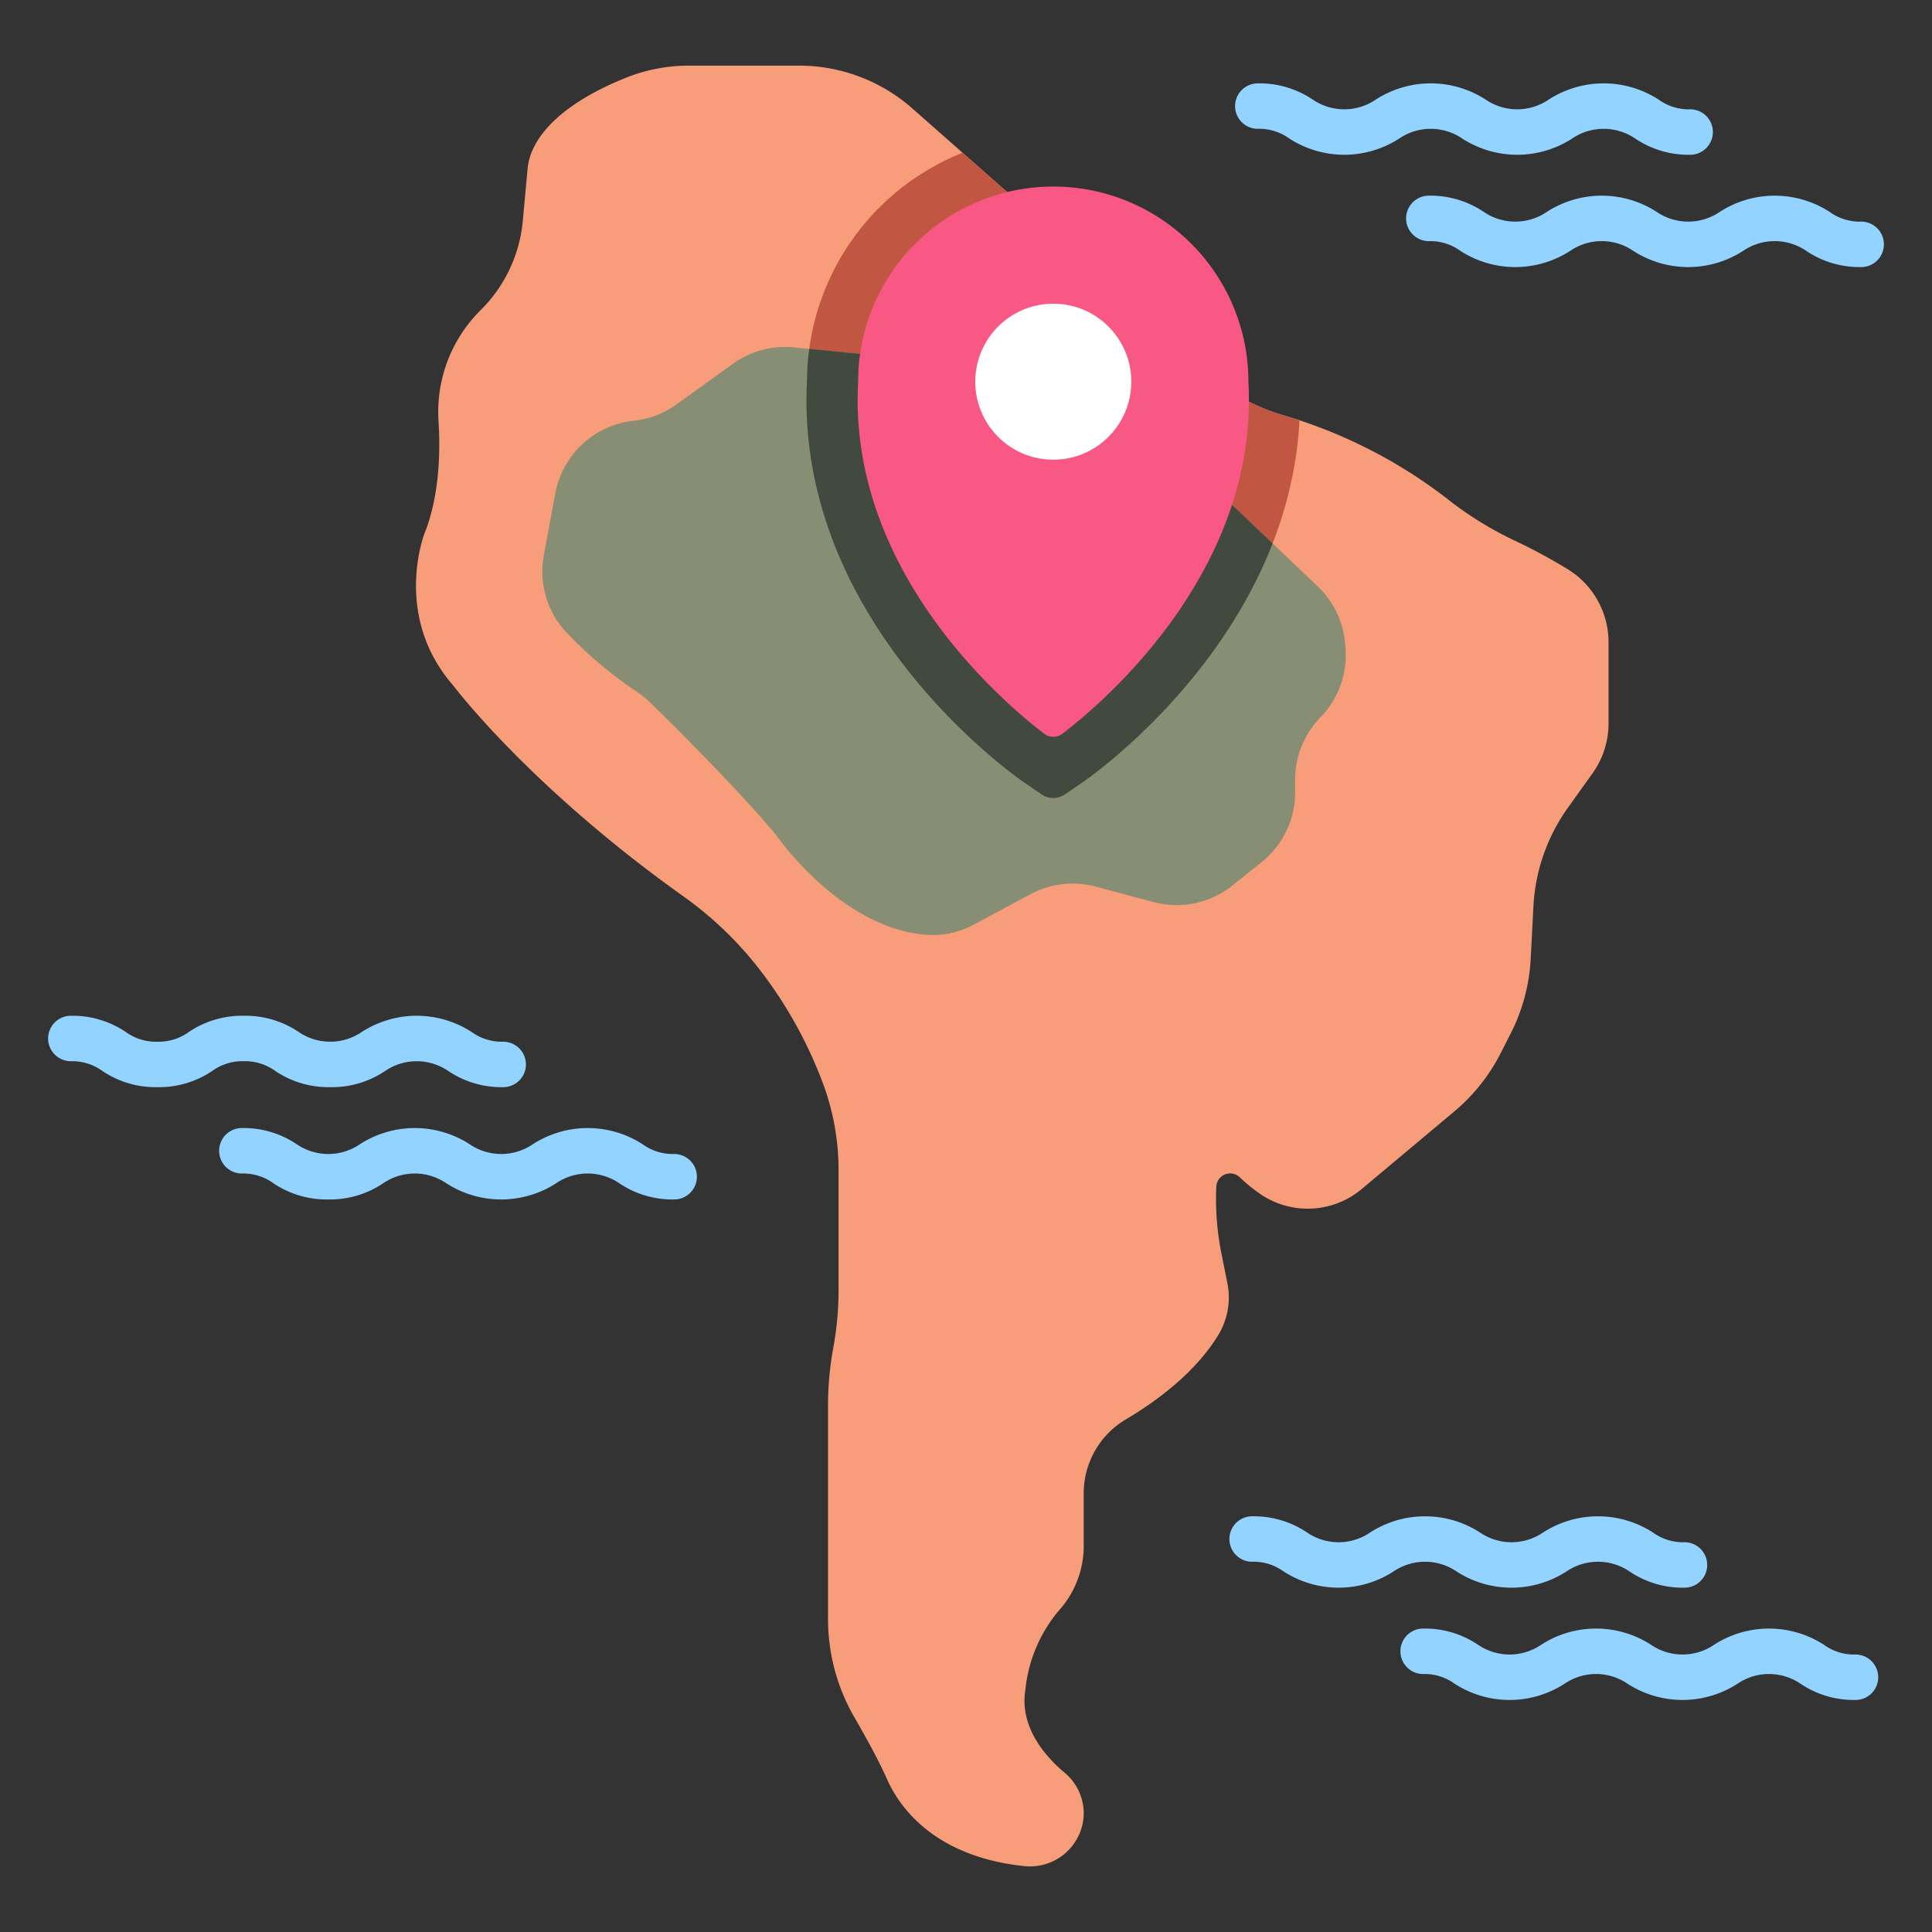 <svg id="Flat" height="512" viewBox="0 0 340 340" width="512" xmlns="http://www.w3.org/2000/svg"><rect x="0" y="0" width="340" height="340" fill="#333333" stroke="none"/><path d="m181.233 37.317-20.683-18.237a30.139 30.139 0 0 0 -19.933-7.532h-19.3a29.743 29.743 0 0 0 -10.951 2.052c-5.929 2.345-14.381 6.753-16.929 13.491a11.174 11.174 0 0 0 -.622 2.946l-.815 8.872a25.35 25.35 0 0 1 -7.416 15.67c-.126.126-.253.253-.38.383a25.212 25.212 0 0 0 -7.023 19.281c.316 5.127.193 12.963-2.478 19.641 0 0-5.657 14.456 5.028 26.712 0 0 13.208 17.644 40.366 37.03a63.233 63.233 0 0 1 13.544 12.945 76.354 76.354 0 0 1 11.546 21.088 44.009 44.009 0 0 1 2.388 14.444v20.905a56.051 56.051 0 0 1 -.928 10.162 56.13 56.13 0 0 0 -.928 10.161v37.624a34.514 34.514 0 0 0 4.637 17.256c2.083 3.608 4.368 7.762 5.7 10.8 2.612 5.936 9.264 13.805 24.144 15.386a9.465 9.465 0 0 0 10.48-8.463c.02-.252.032-.51.035-.772a9.345 9.345 0 0 0 -3.387-7.221c-3.008-2.515-8-7.814-6.875-14.576a25.586 25.586 0 0 1 5.918-13.969 16.967 16.967 0 0 0 4.344-11.139v-9.514a15.1 15.1 0 0 1 7.438-12.964c5.351-3.181 12.308-8.267 16.323-14.972a12.733 12.733 0 0 0 1.514-9.037l-1.063-5.309a48.47 48.47 0 0 1 -.872-11.686 2.436 2.436 0 0 1 4.117-1.592 29.933 29.933 0 0 0 3.511 2.873 14.8 14.8 0 0 0 17.963-.81l16.294-13.657a32.759 32.759 0 0 0 8.163-10.264l1.765-3.47a32.769 32.769 0 0 0 3.516-13.168l.473-9.173a32.784 32.784 0 0 1 6.088-17.4l4.3-6a15.148 15.148 0 0 0 2.833-8.82v-14.239a15.083 15.083 0 0 0 -7.18-12.882 99.9 99.9 0 0 0 -9.609-5.164 61.907 61.907 0 0 1 -11.928-7.485 87.457 87.457 0 0 0 -29.07-14.611 33.26 33.26 0 0 1 -12.756-7.272z" fill="#f79d79"/><path d="m225.294 72.913a33.26 33.26 0 0 1 -12.756-7.272l-31.3-28.324-11.832-10.428a43.4 43.4 0 0 0 -27.383 40.028c-2.219 42.634 36.6 69.68 38.26 70.813l5.079 3.472 5.079-3.472c1.563-1.069 36.2-25.2 38.25-63.73-1.105-.373-2.23-.739-3.397-1.087z" fill="#c15742"/><path d="m178.763 64.98-39.063-3.842a15.751 15.751 0 0 0 -10.747 2.9l-9.888 7.125a15.746 15.746 0 0 1 -7.38 2.865l-.307.036a15.745 15.745 0 0 0 -13.656 12.769l-2.01 10.854a15.682 15.682 0 0 0 3.819 13.449 73.062 73.062 0 0 0 12.693 10.7 16.071 16.071 0 0 1 2.141 1.743c3.3 3.218 14.054 13.814 21.61 22.621.269.314.52.631.762.966 1.9 2.618 12.524 16.389 26.45 17.353a15.3 15.3 0 0 0 8.264-1.851l9.883-5.3a15.745 15.745 0 0 1 11.5-1.338l10.166 2.717a15.743 15.743 0 0 0 13.893-2.919l5.118-4.094a15.746 15.746 0 0 0 5.91-12.3v-2.213a15.745 15.745 0 0 1 4.46-10.98 15.747 15.747 0 0 0 4.388-12.488l-.065-.677a15.747 15.747 0 0 0 -4.823-9.9l-21.546-20.49a15.779 15.779 0 0 0 -2.71-2.068l-22.263-13.446a15.752 15.752 0 0 0 -6.599-2.192z" fill="#878e73"/><path d="m180.283 137.73 3.021 2.065a3.648 3.648 0 0 0 4.116 0l3.021-2.065c1.246-.852 23.486-16.344 33.515-42.091l-13.619-12.952a15.779 15.779 0 0 0 -2.71-2.068l-22.265-13.447a15.752 15.752 0 0 0 -6.6-2.192l-36.345-3.575a43.56 43.56 0 0 0 -.4 5.512c-2.217 42.634 36.609 69.683 38.266 70.813z" fill="#42493e"/><path d="m219.7 67.172a34.34 34.34 0 0 0 -68.68 0c-1.855 33.351 25.705 56.586 32.731 61.947a2.647 2.647 0 0 0 3.218 0c7.031-5.361 34.588-28.596 32.731-61.947z" fill="#f95885"/><circle cx="185.362" cy="67.172" fill="#fff" r="13.729"/><g fill="#92d3ff"><path d="m88.551 191.324a16.747 16.747 0 0 1 -9.668-2.853 9.854 9.854 0 0 0 -11.1 0 16.75 16.75 0 0 1 -9.668 2.853 16.743 16.743 0 0 1 -9.667-2.853 9.016 9.016 0 0 0 -5.551-1.713 9.015 9.015 0 0 0 -5.55 1.713 16.743 16.743 0 0 1 -9.667 2.853 16.729 16.729 0 0 1 -9.664-2.854 9.014 9.014 0 0 0 -5.547-1.712 4 4 0 0 1 0-8 16.737 16.737 0 0 1 9.664 2.854 9.014 9.014 0 0 0 5.547 1.712 9.019 9.019 0 0 0 5.551-1.713 16.75 16.75 0 0 1 9.666-2.853 16.751 16.751 0 0 1 9.667 2.853 9.852 9.852 0 0 0 11.1 0 17.806 17.806 0 0 1 19.335 0 9.023 9.023 0 0 0 5.553 1.713 4 4 0 0 1 0 8z"/><path d="m118.646 211.084a16.746 16.746 0 0 1 -9.667-2.853 9.855 9.855 0 0 0 -11.105 0 17.8 17.8 0 0 1 -19.334 0 9.849 9.849 0 0 0 -11.1 0 16.746 16.746 0 0 1 -9.667 2.853 16.727 16.727 0 0 1 -9.664-2.854 9.015 9.015 0 0 0 -5.548-1.712 4 4 0 0 1 0-8 16.733 16.733 0 0 1 9.665 2.854 9.846 9.846 0 0 0 11.1 0 17.8 17.8 0 0 1 19.333 0 9.852 9.852 0 0 0 11.1 0 17.806 17.806 0 0 1 19.335 0 9.02 9.02 0 0 0 5.552 1.713 4 4 0 1 1 0 8z"/><path d="m296.44 279.406a16.747 16.747 0 0 1 -9.668-2.853 9.86 9.86 0 0 0 -11.105 0 17.8 17.8 0 0 1 -19.334 0 9.854 9.854 0 0 0 -11.1 0 17.8 17.8 0 0 1 -19.331 0 9.014 9.014 0 0 0 -5.547-1.711 4 4 0 0 1 0-8 16.737 16.737 0 0 1 9.664 2.853 9.845 9.845 0 0 0 11.1 0 17.809 17.809 0 0 1 19.334 0 9.852 9.852 0 0 0 11.1 0 17.811 17.811 0 0 1 19.335 0 9.023 9.023 0 0 0 5.553 1.713 4 4 0 0 1 0 8z"/><path d="m326.535 299.165a16.746 16.746 0 0 1 -9.667-2.853 9.855 9.855 0 0 0 -11.105 0 17.806 17.806 0 0 1 -19.335 0 9.849 9.849 0 0 0 -11.1 0 17.795 17.795 0 0 1 -19.33 0 9.015 9.015 0 0 0 -5.548-1.712 4 4 0 0 1 0-8 16.73 16.73 0 0 1 9.665 2.854 9.845 9.845 0 0 0 11.1 0 17.8 17.8 0 0 1 19.334 0 9.852 9.852 0 0 0 11.1 0 17.806 17.806 0 0 1 19.335 0 9.02 9.02 0 0 0 5.552 1.713 4 4 0 0 1 0 8z"/><path d="m297.44 27.235a16.75 16.75 0 0 1 -9.668-2.852 9.86 9.86 0 0 0 -11.105 0 17.809 17.809 0 0 1 -19.334 0 9.855 9.855 0 0 0 -11.1 0 17.8 17.8 0 0 1 -19.33 0 9 9 0 0 0 -5.547-1.712 4 4 0 0 1 0-8 16.742 16.742 0 0 1 9.663 2.852 9.85 9.85 0 0 0 11.1 0 17.809 17.809 0 0 1 19.332 0 9.854 9.854 0 0 0 11.1 0 17.816 17.816 0 0 1 19.335 0 9.023 9.023 0 0 0 5.553 1.713 4 4 0 0 1 0 8z"/><path d="m327.535 47a16.746 16.746 0 0 1 -9.667-2.853 9.855 9.855 0 0 0 -11.105 0 17.806 17.806 0 0 1 -19.335 0 9.849 9.849 0 0 0 -11.1 0 17.795 17.795 0 0 1 -19.33 0 9.015 9.015 0 0 0 -5.548-1.712 4 4 0 0 1 0-8 16.73 16.73 0 0 1 9.665 2.854 9.845 9.845 0 0 0 11.1 0 17.8 17.8 0 0 1 19.334 0 9.852 9.852 0 0 0 11.1 0 17.806 17.806 0 0 1 19.335 0 9.02 9.02 0 0 0 5.552 1.713 4 4 0 0 1 0 8z"/></g></svg>